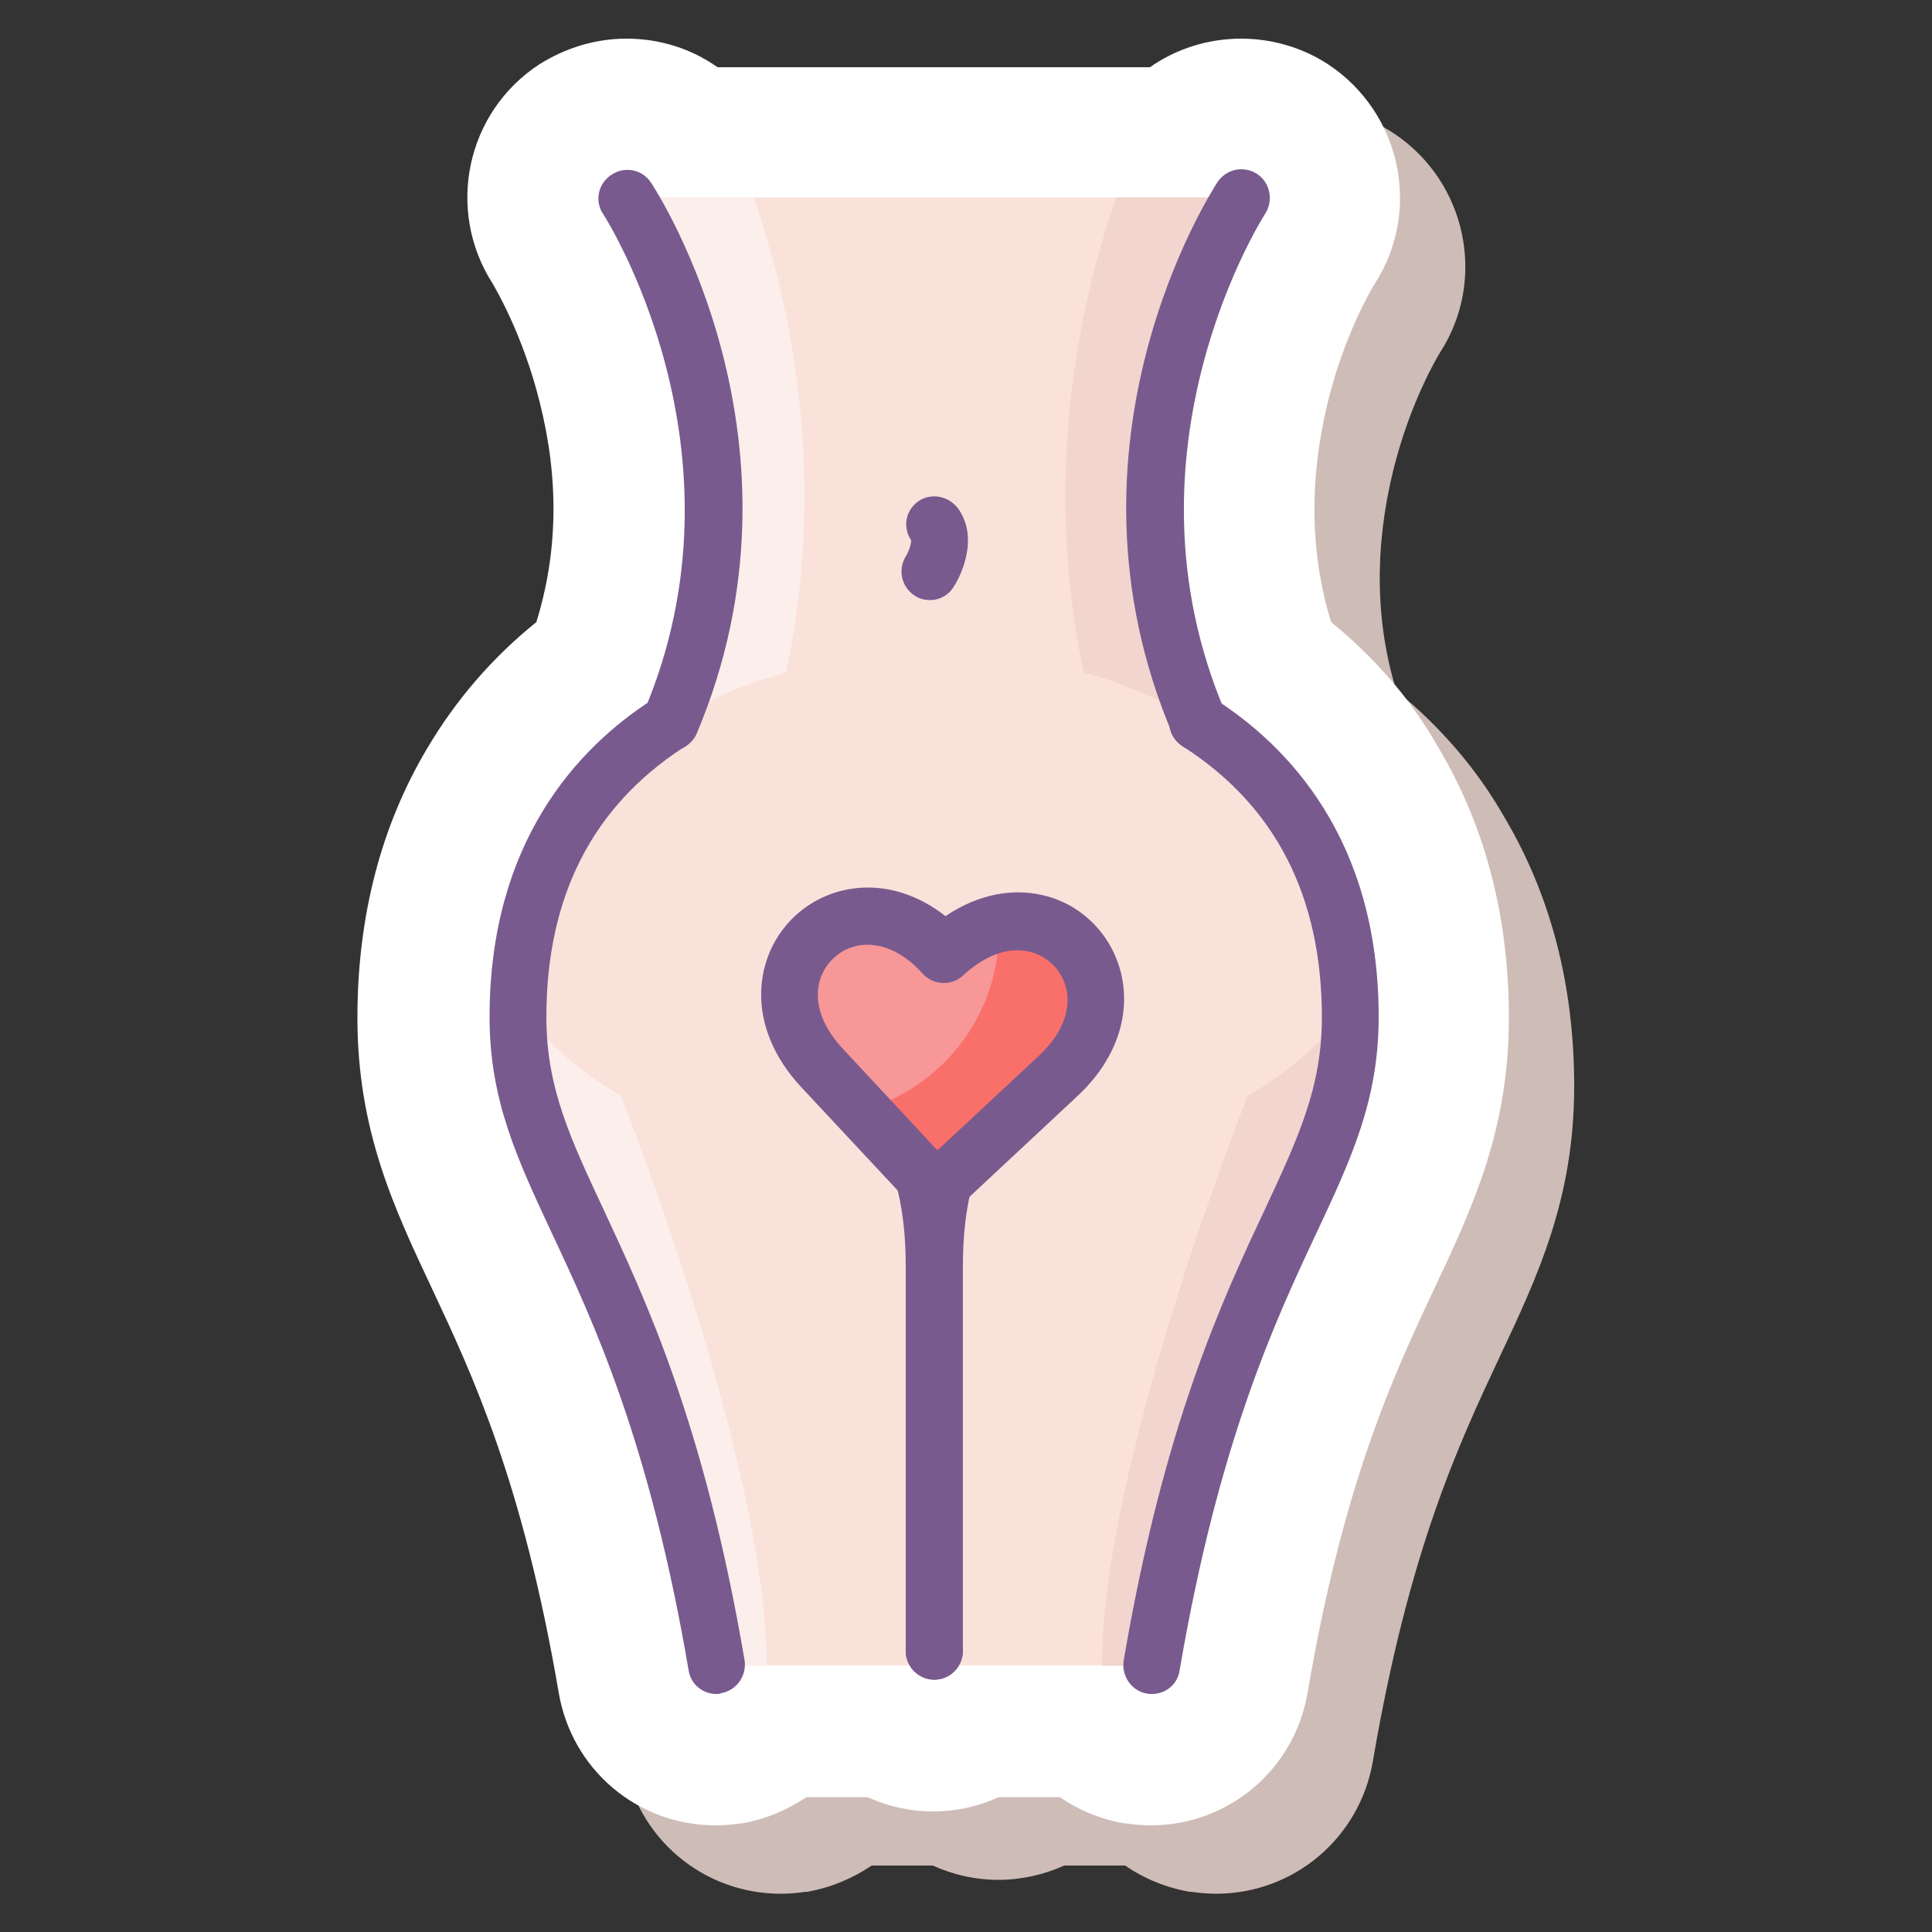 <?xml version="1.0" encoding="utf-8"?>
<!-- Generator: Adobe Illustrator 23.1.0, SVG Export Plug-In . SVG Version: 6.00 Build 0)  -->
<svg version="1.1" id="图层_1" xmlns="http://www.w3.org/2000/svg" xmlns:xlink="http://www.w3.org/1999/xlink" x="0px" y="0px"
	 viewBox="0 0 500 500" style="enable-background:new 0 0 500 500;" xml:space="preserve">
<rect x="0" y="0" width="500" height="500" fill="#333333" stroke="none"/>
<style type="text/css">
	.st0{fill:#CEBCB6;}
	.st1{fill:#FFFFFF;}
	.st2{fill:#FAE2DB;}
	.st3{fill:#FCEEEB;}
	.st4{fill:#F2D5CE;}
	.st5{fill:#795A8E;}
	.st6{fill:#F9706A;}
	.st7{fill:#F79797;}
</style>
<g>
	<path class="st0" d="M361.4,178.8c-5.5-17.8-5.7-37-0.9-56.8c4.4-18,11.7-30,12.2-30.8c12.2-18.9,6.8-44.2-12-56.7
		c-6.7-4.4-14.6-6.7-22.6-6.7c-8.5,0-16.8,2.6-23.6,7.4h-8.9h-93.8h-9.2c-6.8-4.8-14.9-7.4-23.6-7.4l0,0l0,0c-8,0-15.8,2.4-22.6,6.7
		c-18.8,12.3-24.2,37.7-12,56.7c0.5,0.9,7.8,13,12.2,30.8c5,19.8,4.7,38.8-0.9,56.8c-11.4,9.2-20.8,20.1-28.2,32.6
		c-12,20.1-18.1,43.6-18.1,69.7c0,29.1,9.4,49.1,19.4,70.3c10.4,22.2,23.4,49.9,32.7,104.4c3.4,19.9,20.4,34.3,40.6,34.3
		c2.2,0,4.3-0.2,6.4-0.5h0.2h0.2c6.2-1.1,11.8-3.5,16.7-6.8h15.8c5.3,2.4,11,3.7,17,3.7c5.9,0,11.7-1.3,17-3.7h15.8
		c4.9,3.4,10.5,5.7,16.7,6.8h0.2h0.2c2.2,0.3,4.3,0.5,6.4,0.5c20.1,0,37.2-14.4,40.6-34.3c9.3-54.6,22.3-82.2,32.7-104.4
		c10-21.2,19.4-41.2,19.4-70.3c0-26.1-6.1-49.4-18-69.5C382.3,199.1,372.8,188.1,361.4,178.8z"/>
	<path class="st1" d="M344.5,161c-5.5-17.8-5.7-37-0.9-56.8c4.4-18,11.7-30,12.2-30.8c12.2-18.9,6.8-44.2-12-56.7
		c-6.7-4.4-14.6-6.7-22.6-6.7c-8.5,0-16.8,2.6-23.6,7.4h-8.9h-93.8h-9.2c-6.8-4.8-14.9-7.4-23.6-7.4l0,0l0,0c-8,0-15.8,2.4-22.6,6.7
		c-18.9,12.4-24.2,37.7-12,56.7c0.5,0.9,7.8,13,12.2,30.8c5,19.8,4.7,38.8-0.9,56.8c-11.4,9.2-20.8,20.1-28.2,32.6
		c-12,20.1-18.1,43.6-18.1,69.8c0,29.1,9.4,49.1,19.4,70.3c10.4,22.2,23.4,49.9,32.7,104.4c3.4,19.9,20.4,34.3,40.6,34.3
		c2.2,0,4.3-0.2,6.4-0.5h0.2h0.2c6.2-1.1,11.8-3.5,16.7-6.8h15.8c5.3,2.4,11,3.7,17,3.7s11.7-1.3,17-3.7h15.8
		c4.9,3.4,10.5,5.7,16.7,6.8h0.2h0.2c2.2,0.3,4.3,0.5,6.4,0.5c20.1,0,37.2-14.4,40.6-34.3c9.3-54.6,22.3-82.2,32.7-104.4
		c10-21.2,19.4-41.2,19.4-70.3c0-26.1-6.1-49.4-18-69.5C365.4,181.2,355.9,170.3,344.5,161z"/>
	<g>
		<g>
			<path class="st2" d="M310.2,186.9c-30.8-72.4,11-135.8,11-135.8h-159c0,0,41.9,63.5,11,135.8c-19.7,12.5-39.4,35.3-39.4,76.3
				c0,44.7,33,59.4,51.5,167.8h112.7c18.4-108.4,51.5-123.1,51.5-167.8C349.6,222.3,329.9,199.5,310.2,186.9z M241.8,324
				c0-26.5-11.6-35.3-11.6-35.3c11.2-17.6,11.7-47.6,11.7-47.6c1.3,33.7,11.6,47.6,11.6,47.6C242.4,295.6,241.8,324,241.8,324z"/>
		</g>
		<g>
			<path class="st3" d="M134.2,259.5c0,1.3-0.1,2.5-0.1,3.8c0,44.7,33,59.4,51.5,167.8h12.8c0.1-52.5-37.7-147.5-37.7-147.5
				C142.2,272.9,134.7,260.5,134.2,259.5z"/>
		</g>
		<g>
			<path class="st4" d="M349.5,259.5c0,1.3,0.1,2.5,0.1,3.8c0,44.7-33,59.4-51.5,167.8h-12.9c-0.1-52.5,37.7-147.5,37.7-147.5
				C341.4,272.9,348.9,260.5,349.5,259.5z"/>
		</g>
		<g>
			<path class="st4" d="M321.3,51.1h-32.4c-7.6,21.4-20.1,68.4-8.4,123c0,0,14.8,3.4,29.7,12.8C279.5,114.5,321.3,51.1,321.3,51.1z"
				/>
		</g>
		<g>
			<path class="st3" d="M162.6,51.1h32.4c7.6,21.4,20.1,68.4,8.4,123c0,0-14.8,3.4-29.7,12.8C204.4,114.5,162.6,51.1,162.6,51.1z"/>
		</g>
		<g>
			<g>
				<g>
					<path class="st5" d="M185.4,438.4c-3.6,0-6.7-2.6-7.2-6.2c-10.1-59.2-24.7-90.3-35.4-113.1c-9-19.3-16.1-34.4-16.1-55.9
						c0-45.3,22.8-69.7,42.1-82.1c3.5-2.3,8-1.3,10.2,2.2c2.3,3.5,1.2,8-2.2,10.2c-23.5,15.3-35.4,38.6-35.4,69.7
						c0,18.3,6.2,31.4,14.7,49.6c11,23.6,26.2,55.8,36.6,116.9c0.6,4-2.1,7.8-6.1,8.5C186.3,438.4,185.9,438.4,185.4,438.4z"/>
				</g>
				<g>
					<path class="st5" d="M173.4,194.4c-1,0-1.9-0.2-2.9-0.5c-3.8-1.6-5.5-5.9-3.9-9.6c28.8-67.7-10.1-128.3-10.5-128.9
						c-2.3-3.4-1.3-8,2.2-10.2c3.5-2.3,8-1.3,10.2,2.1c1.8,2.7,43.6,67.6,11.7,142.8C178.9,192.7,176.2,194.4,173.4,194.4z"/>
				</g>
			</g>
			<g>
				<g>
					<path class="st5" d="M298.1,438.4c-0.4,0-0.9,0-1.2-0.1c-4-0.6-6.7-4.5-6.1-8.5c10.4-61.1,25.5-93.3,36.6-116.9
						c8.5-18.3,14.7-31.4,14.7-49.6c0-31.4-12.1-54.9-36.1-70.2c-3.5-2.2-4.4-6.7-2.3-10.2s6.7-4.4,10.2-2.3
						c19.6,12.4,42.9,36.8,42.9,82.6c0,21.5-7.1,36.7-16.1,55.9c-10.7,22.8-25.3,54-35.4,113.1C304.8,435.9,301.7,438.4,298.1,438.4
						z"/>
				</g>
				<g>
					<path class="st5" d="M310.2,194.4c-2.9,0-5.6-1.7-6.8-4.5c-31.9-75.2,10-140.1,11.7-142.8c2.3-3.4,6.8-4.3,10.2-2.1
						s4.3,6.8,2.2,10.2c-0.4,0.6-39.3,61.2-10.5,128.9c1.6,3.8-0.1,8.1-3.9,9.6C312.2,194.2,311.2,194.4,310.2,194.4z"/>
				</g>
			</g>
		</g>
		<g>
			<g>
				<g>
					<path class="st5" d="M241.8,434.7c-4.1,0-7.4-3.4-7.4-7.4v-99.6c0-25.3-8.2-33-8.2-33.1c-2.9-2.7-3.4-7.2-0.8-10.3
						c2.6-3,6.9-3.6,10.1-1.2c1.4,1.1,13.7,11.7,13.7,44.5v99.7C249.1,431.4,245.9,434.7,241.8,434.7z"/>
				</g>
				<g>
					<path class="st5" d="M241.8,434.7c-4.1,0-7.4-3.4-7.4-7.4v-99.6c0-32.8,12.3-43.4,13.7-44.5c3.2-2.5,7.9-1.9,10.4,1.3
						c2.5,3.1,1.9,7.7-1.1,10.2c-0.4,0.4-8.2,8.3-8.2,33v99.6C249.1,431.4,245.9,434.7,241.8,434.7z"/>
				</g>
			</g>
		</g>
		<g>
			<path class="st5" d="M240.7,155.3c-1.3,0-2.7-0.3-3.9-1.1c-3.5-2.2-4.5-6.7-2.4-10.2c0.9-1.4,1.5-3.6,1.4-4.2
				c-2.3-3.4-1.4-7.8,1.9-10.1c3.4-2.3,8-1.3,10.4,2.1c5.7,8.3-0.4,18.8-1.2,19.9C245.6,154,243.2,155.3,240.7,155.3z"/>
		</g>
		<g>
			<g>
				<path class="st6" d="M241,309.1L211,276.8c-24.3-26,7.9-56.1,32.2-30.1c26-24.3,56.1,7.9,30.1,32.2L241,309.1z"/>
			</g>
			<g>
				<path class="st7" d="M258.4,240.3c-3.9,1.5-7.8,3.9-11.7,7.5c-26.6-28.4-61.8,4.5-35.2,32.9l7.1,7.7
					c22.1-3.9,39.2-22.8,39.9-46.1C258.7,241.6,258.5,240.9,258.4,240.3z"/>
			</g>
			<g>
				<path class="st5" d="M242.3,315.4c-0.1,0-0.2,0-0.2,0c-1.9-0.1-3.8-0.9-5.2-2.4l-29.5-31.6c-15-16.1-12.2-34.5-1.7-44.3
					c9.4-8.8,25.1-10.9,39,0c8.5-5.8,18.1-7.6,26.8-5c9.4,2.8,16.5,10.5,18.7,20.1c2.5,10.9-1.6,22.4-11.4,31.5l-31.6,29.5
					C246,314.7,244.2,315.4,242.3,315.4z M224.5,244.5c-3.5,0-6.5,1.3-8.8,3.5c-5.2,4.9-6.4,14,2.5,23.5l24.4,26.2l26.2-24.4
					c9.5-8.9,8.9-18.1,4-23.3s-14-6.4-23.5,2.4c-2.9,2.8-7.7,2.6-10.4-0.3C234,246.6,228.9,244.5,224.5,244.5z"/>
			</g>
		</g>
	</g>
</g>
</svg>

